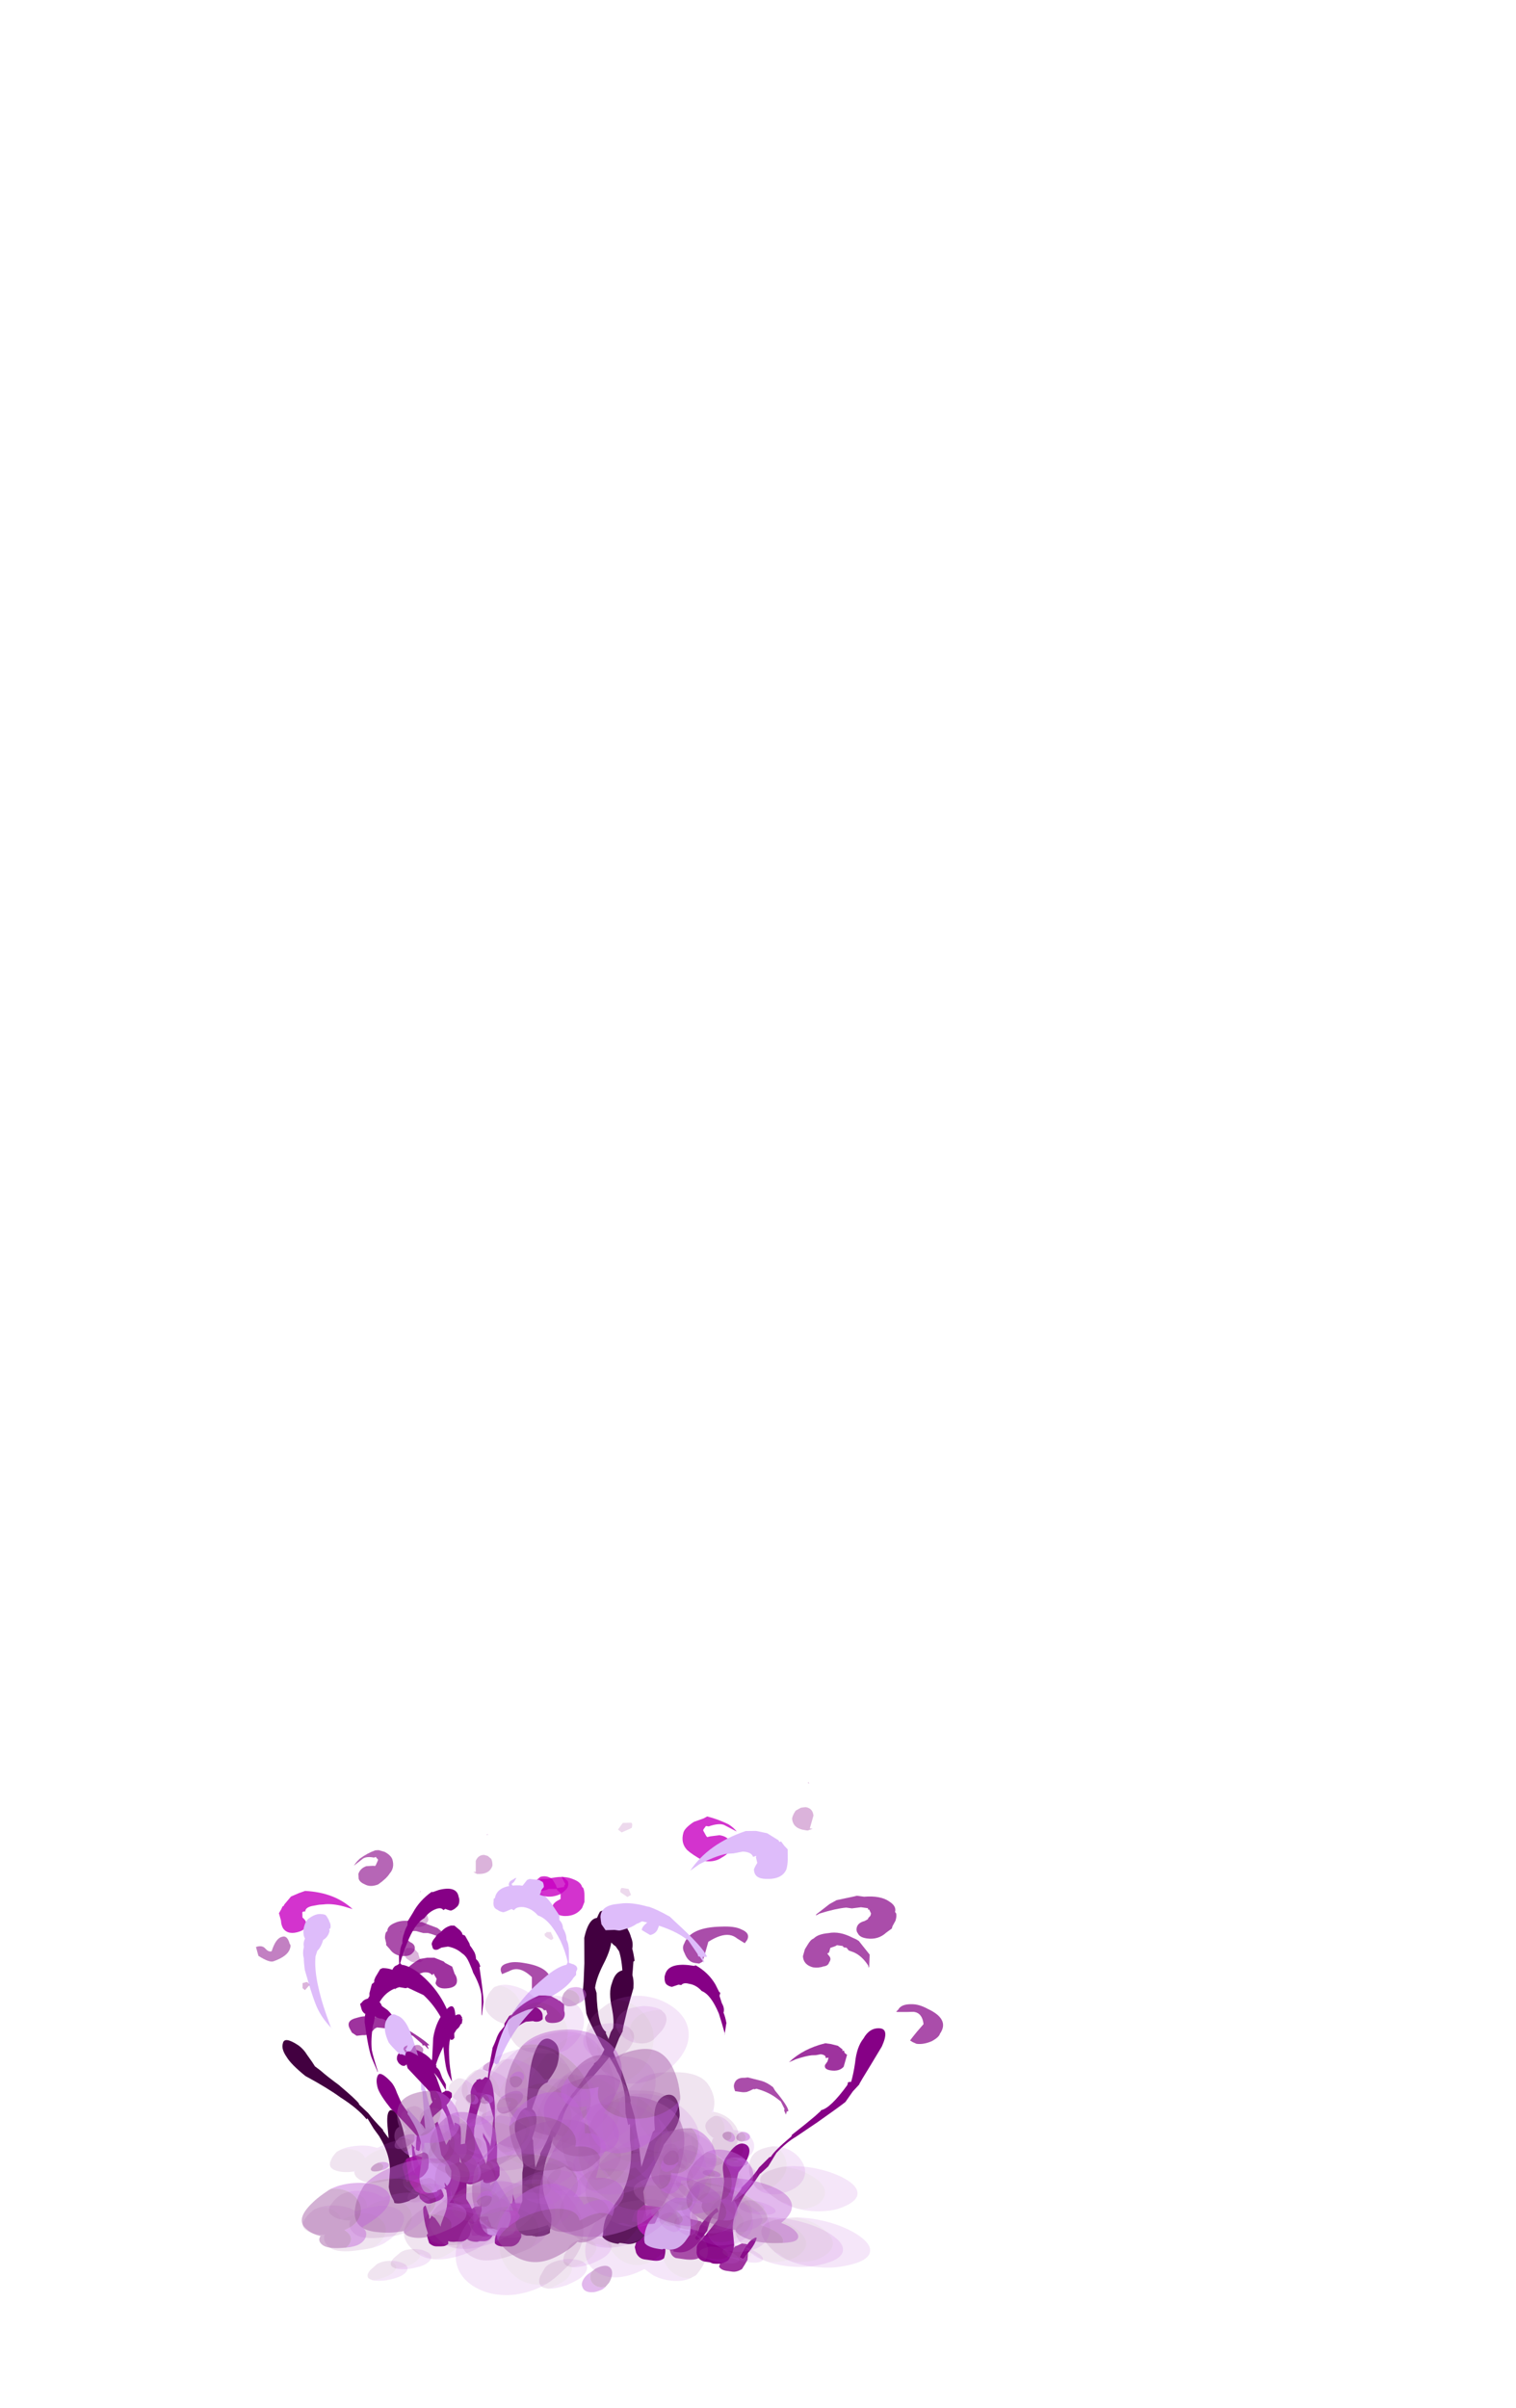 <?xml version="1.0" encoding="UTF-8" standalone="no"?>
<svg xmlns:ffdec="https://www.free-decompiler.com/flash" xmlns:xlink="http://www.w3.org/1999/xlink" ffdec:objectType="frame" height="705.2px" width="444.2px" xmlns="http://www.w3.org/2000/svg">
  <g transform="matrix(1.0, 0.0, 0.0, 1.0, 188.65, 639.5)">
    <use ffdec:characterId="81" height="15.35" transform="matrix(7.0, 0.0, 0.0, 3.749, -78.3, -39.169)" width="3.95" xlink:href="#shape0"/>
    <use ffdec:characterId="77" height="19.0" transform="matrix(7.0, 0.0, 0.0, 3.749, -45.75, -52.855)" width="2.3" xlink:href="#shape1"/>
    <use ffdec:characterId="82" height="15.75" transform="matrix(7.0, 0.0, 0.0, 5.868, -75.85, -76.901)" width="10.4" xlink:href="#shape2"/>
    <use ffdec:characterId="83" height="22.2" transform="matrix(7.0, 0.0, 0.0, 3.749, -86.6, -66.165)" width="6.1" xlink:href="#shape3"/>
    <use ffdec:characterId="79" height="17.9" transform="matrix(7.0, 0.0, 0.0, 5.868, -45.4, -89.812)" width="4.05" xlink:href="#shape4"/>
    <use ffdec:characterId="84" height="27.4" transform="matrix(7.0, 0.0, 0.0, 3.749, -48.2, -87.35)" width="4.1" xlink:href="#shape5"/>
    <use ffdec:characterId="85" height="19.1" transform="matrix(7.0, 0.0, 0.0, 5.868, -52.4, -102.429)" width="6.95" xlink:href="#shape6"/>
    <use ffdec:characterId="72" height="11.65" transform="matrix(-5.96, 2.098, 1.453, 5.203, -54.15, -63.672)" width="4.9" xlink:href="#shape7"/>
    <use ffdec:characterId="73" height="16.4" transform="matrix(-5.96, 2.098, 0.928, 3.325, -79.432, -51.069)" width="4.5" xlink:href="#shape8"/>
    <use ffdec:characterId="69" height="24.15" transform="matrix(-5.96, 2.098, 0.928, 3.325, -55.336, -87.852)" width="4.75" xlink:href="#shape9"/>
    <use ffdec:characterId="74" height="21.35" transform="matrix(-5.96, 2.098, 0.928, 3.325, -51.723, -77.256)" width="4.45" xlink:href="#shape10"/>
    <use ffdec:characterId="71" height="27.75" transform="matrix(-5.96, 2.098, 0.928, 3.325, -83.457, -91.279)" width="4.15" xlink:href="#shape11"/>
    <use ffdec:characterId="75" height="18.6" transform="matrix(-5.96, 2.098, 1.453, 5.203, -74.806, -98.975)" width="7.2" xlink:href="#shape12"/>
    <use ffdec:characterId="100" height="13.65" transform="matrix(7.0, 0.0, 0.0, 5.868, -81.8, -63.111)" width="5.3" xlink:href="#shape13"/>
    <use ffdec:characterId="96" height="19.6" transform="matrix(7.0, 0.0, 0.0, 3.749, -43.65, -55.104)" width="2.9" xlink:href="#shape14"/>
    <use ffdec:characterId="101" height="25.6" transform="matrix(7.0, 0.0, 0.0, 3.749, -37.7, -80.601)" width="5.0" xlink:href="#shape15"/>
    <use ffdec:characterId="102" height="16.85" transform="matrix(7.0, 0.0, 0.0, 5.868, -70.25, -85.704)" width="6.25" xlink:href="#shape16"/>
    <use ffdec:characterId="103" height="15.2" transform="matrix(7.0, 0.0, 0.0, 5.868, -100.0, -73.967)" width="7.75" xlink:href="#shape17"/>
    <use ffdec:characterId="98" height="18.4" transform="matrix(7.0, 0.0, 0.0, 5.868, -43.3, -95.093)" width="3.05" xlink:href="#shape18"/>
    <use ffdec:characterId="104" height="18.4" transform="matrix(7.0, 0.0, 0.0, 5.868, -59.4, -95.093)" width="9.15" xlink:href="#shape19"/>
    <use ffdec:characterId="86" height="17.0" transform="matrix(-8.302, -1.16, -1.244, 4.373, 71.581, -45.133)" width="4.7" xlink:href="#shape20"/>
    <use ffdec:characterId="87" height="19.4" transform="matrix(-8.302, -1.16, -1.244, 4.373, 29.739, -61.895)" width="2.7" xlink:href="#shape21"/>
    <use ffdec:characterId="82" height="15.75" transform="matrix(-8.302, -1.16, -1.947, 6.845, 75.408, -82.856)" width="10.4" xlink:href="#shape2"/>
    <use ffdec:characterId="88" height="14.3" transform="matrix(-8.302, -1.16, -1.947, 6.845, 94.096, -68.145)" width="7.2" xlink:href="#shape22"/>
    <use ffdec:characterId="89" height="17.65" transform="matrix(-8.302, -1.16, -1.947, 6.845, 41.382, -104.337)" width="3.4" xlink:href="#shape23"/>
    <use ffdec:characterId="90" height="27.8" transform="matrix(-8.302, -1.16, -1.244, 4.373, 46.582, -101.376)" width="6.1" xlink:href="#shape24"/>
    <use ffdec:characterId="85" height="19.1" transform="matrix(-8.302, -1.16, -1.947, 6.845, 56.068, -116.518)" width="6.95" xlink:href="#shape6"/>
    <use ffdec:characterId="228" ffdec:characterName="Animation_Nephit_fla.a_SpirePuff_10" height="88.9" transform="matrix(0.419, 0.173, -0.221, 0.167, 26.128, -8.501)" width="79.8" xlink:href="#sprite0"/>
    <use ffdec:characterId="230" height="77.0" transform="matrix(0.333, 0.291, -0.494, 0.083, 32.416, -4.891)" width="92.05" xlink:href="#sprite1"/>
    <use ffdec:characterId="230" height="77.0" transform="matrix(0.392, 0.243, -0.374, 0.13, 31.231, -18.601)" width="92.05" xlink:href="#sprite1"/>
    <use ffdec:characterId="230" height="77.0" transform="matrix(0.319, 0.298, -0.513, 0.073, 41.573, -5.003)" width="92.05" xlink:href="#sprite1"/>
    <use ffdec:characterId="228" ffdec:characterName="Animation_Nephit_fla.a_SpirePuff_10" height="88.9" transform="matrix(0.177, 0.18, -0.315, 0.036, 20.878, -4.345)" width="79.8" xlink:href="#sprite0"/>
    <use ffdec:characterId="228" ffdec:characterName="Animation_Nephit_fla.a_SpirePuff_10" height="88.9" transform="matrix(0.419, 0.053, -0.221, 0.311, -71.072, -14.8)" width="79.8" xlink:href="#sprite0"/>
    <use ffdec:characterId="230" height="77.0" transform="matrix(0.333, 0.243, -0.494, 0.314, -64.784, -12.63)" width="92.05" xlink:href="#sprite1"/>
    <use ffdec:characterId="230" height="77.0" transform="matrix(0.392, 0.155, -0.374, 0.326, -65.969, -30.219)" width="92.05" xlink:href="#sprite1"/>
    <use ffdec:characterId="230" height="77.0" transform="matrix(0.319, 0.258, -0.513, 0.308, -55.627, -16.665)" width="92.05" xlink:href="#sprite1"/>
    <use ffdec:characterId="228" ffdec:characterName="Animation_Nephit_fla.a_SpirePuff_10" height="88.9" transform="matrix(0.177, 0.162, -0.315, 0.178, -76.322, -7.149)" width="79.8" xlink:href="#sprite0"/>
    <use ffdec:characterId="228" ffdec:characterName="Animation_Nephit_fla.a_SpirePuff_10" height="88.9" transform="matrix(-0.506, -0.269, 0.376, -0.553, -12.959, 33.437)" width="79.8" xlink:href="#sprite0"/>
    <use ffdec:characterId="230" height="77.0" transform="matrix(-0.373, -0.564, 0.659, -0.478, -19.536, 24.892)" width="92.05" xlink:href="#sprite1"/>
    <use ffdec:characterId="230" height="77.0" transform="matrix(-0.444, -0.449, 0.552, -0.526, -20.188, 60.589)" width="92.05" xlink:href="#sprite1"/>
    <use ffdec:characterId="230" height="77.0" transform="matrix(-0.364, -0.576, 0.67, -0.471, -30.455, 30.292)" width="92.05" xlink:href="#sprite1"/>
    <use ffdec:characterId="228" ffdec:characterName="Animation_Nephit_fla.a_SpirePuff_10" height="88.9" transform="matrix(0.579, -0.004, -0.153, 0.466, -41.945, -27.01)" width="79.8" xlink:href="#sprite0"/>
    <use ffdec:characterId="230" height="77.0" transform="matrix(0.562, 0.221, -0.449, 0.514, -32.524, -23.942)" width="92.05" xlink:href="#sprite1"/>
    <use ffdec:characterId="230" height="77.0" transform="matrix(0.586, 0.127, -0.33, 0.508, -45.121, -46.029)" width="92.05" xlink:href="#sprite1"/>
    <use ffdec:characterId="230" height="77.0" transform="matrix(0.558, 0.232, -0.462, 0.513, -24.213, -30.917)" width="92.05" xlink:href="#sprite1"/>
    <use ffdec:characterId="228" ffdec:characterName="Animation_Nephit_fla.a_SpirePuff_10" height="88.9" transform="matrix(0.412, 0.276, -0.298, 0.383, -21.106, -59.064)" width="79.8" xlink:href="#sprite0"/>
    <use ffdec:characterId="230" height="77.0" transform="matrix(0.308, 0.489, -0.527, 0.286, -15.595, -51.498)" width="92.05" xlink:href="#sprite1"/>
    <use ffdec:characterId="230" height="77.0" transform="matrix(0.364, 0.409, -0.44, 0.338, -15.55, -79.242)" width="92.05" xlink:href="#sprite1"/>
    <use ffdec:characterId="230" height="77.0" transform="matrix(0.301, 0.498, -0.536, 0.28, -6.904, -54.197)" width="92.05" xlink:href="#sprite1"/>
    <use ffdec:characterId="228" ffdec:characterName="Animation_Nephit_fla.a_SpirePuff_10" height="88.9" transform="matrix(0.149, 0.214, -0.23, 0.138, -45.5, -26.983)" width="79.8" xlink:href="#sprite0"/>
    <use ffdec:characterId="230" height="77.0" transform="matrix(0.015, 0.33, -0.355, 0.014, -44.299, -23.625)" width="92.05" xlink:href="#sprite1"/>
    <use ffdec:characterId="230" height="77.0" transform="matrix(0.093, 0.281, -0.303, 0.086, -34.933, -36.35)" width="92.05" xlink:href="#sprite1"/>
    <use ffdec:characterId="230" height="77.0" transform="matrix(-0.003, 0.338, -0.364, -0.003, -38.039, -22.047)" width="92.05" xlink:href="#sprite1"/>
    <use ffdec:characterId="228" ffdec:characterName="Animation_Nephit_fla.a_SpirePuff_10" height="88.9" transform="matrix(-0.024, 0.245, -0.263, -0.022, -48.345, -26.119)" width="79.8" xlink:href="#sprite0"/>
    <use ffdec:characterId="228" ffdec:characterName="Animation_Nephit_fla.a_SpirePuff_10" height="88.9" transform="matrix(0.149, 0.214, -0.23, 0.138, 29.7, -15.983)" width="79.8" xlink:href="#sprite0"/>
    <use ffdec:characterId="230" height="77.0" transform="matrix(0.015, 0.33, -0.355, 0.014, 30.901, -12.625)" width="92.05" xlink:href="#sprite1"/>
    <use ffdec:characterId="230" height="77.0" transform="matrix(0.093, 0.281, -0.303, 0.086, 40.267, -25.35)" width="92.05" xlink:href="#sprite1"/>
    <use ffdec:characterId="230" height="77.0" transform="matrix(-0.003, 0.338, -0.364, -0.003, 37.161, -11.047)" width="92.05" xlink:href="#sprite1"/>
    <use ffdec:characterId="228" ffdec:characterName="Animation_Nephit_fla.a_SpirePuff_10" height="88.9" transform="matrix(-0.024, 0.245, -0.263, -0.022, 26.855, -15.12)" width="79.8" xlink:href="#sprite0"/>
    <use ffdec:characterId="228" ffdec:characterName="Animation_Nephit_fla.a_SpirePuff_10" height="88.9" transform="matrix(-0.439, 0.074, 0.006, -0.422, 10.354, -4.161)" width="79.8" xlink:href="#sprite0"/>
    <use ffdec:characterId="228" ffdec:characterName="Animation_Nephit_fla.a_SpirePuff_10" height="88.9" transform="matrix(0.389, -0.192, 0.15, 0.261, -50.083, 3.895)" width="79.8" xlink:href="#sprite0"/>
    <use ffdec:characterId="228" ffdec:characterName="Animation_Nephit_fla.a_SpirePuff_10" height="88.9" transform="matrix(0.354, 0.0, 0.0, 0.328, -39.43, -32.749)" width="79.8" xlink:href="#sprite0"/>
  </g>
  <defs>
    <g id="shape0" transform="matrix(1.0, 0.0, 0.0, 1.0, 5.95, 13.1)">
      <path d="M-5.35 -10.6 Q-5.2 -10.3 -5.1 -9.75 L-4.9 -8.9 -4.75 -8.5 Q-4.55 -8.0 -4.15 -7.1 L-4.15 -7.0 Q-3.7 -5.9 -3.65 -5.5 L-3.6 -5.45 -3.35 -4.7 Q-3.25 -4.1 -2.95 -3.25 L-2.95 -3.15 -2.85 -2.6 -2.75 -3.4 Q-2.7 -4.15 -2.55 -4.3 -2.4 -4.5 -2.25 -3.7 -2.15 -3.15 -2.2 -1.65 L-2.2 0.05 -2.1 0.5 Q-2.0 0.7 -2.0 0.95 L-2.05 1.35 Q-2.15 1.8 -2.4 1.85 L-2.6 1.85 -2.7 1.9 Q-3.0 1.9 -3.15 1.65 L-3.2 1.55 Q-3.3 1.0 -3.25 0.5 L-3.1 -0.25 Q-2.85 -1.35 -3.15 -2.95 L-3.3 -3.55 -3.45 -4.35 -3.45 -4.3 Q-3.7 -5.15 -4.25 -6.35 -4.65 -7.2 -5.35 -8.5 -5.8 -9.55 -5.9 -10.1 -6.0 -10.75 -5.9 -11.1 -5.8 -11.5 -5.35 -10.6" fill="#860086" fill-rule="evenodd" stroke="none"/>
      <path d="M-2.8 -9.4 L-2.85 -9.3 Q-2.9 -8.95 -3.15 -8.6 L-3.55 -7.95 Q-4.05 -6.8 -4.15 -5.25 L-4.2 -5.2 -4.3 -5.3 -4.3 -5.55 Q-4.3 -7.55 -3.55 -9.15 -3.3 -9.7 -3.1 -9.85 L-3.05 -9.95 -3.35 -10.85 Q-3.7 -11.75 -4.0 -11.85 -4.15 -12.15 -4.35 -12.2 -4.55 -12.2 -4.55 -12.0 L-4.65 -12.05 Q-4.75 -11.85 -4.8 -11.85 -4.9 -11.85 -4.95 -11.95 -5.05 -12.05 -5.1 -12.35 L-5.1 -12.45 Q-5.1 -13.05 -4.55 -13.1 L-4.3 -13.1 Q-3.9 -12.85 -3.65 -12.3 L-3.5 -11.95 -3.45 -11.9 -3.45 -11.75 Q-3.35 -11.6 -3.3 -11.4 -3.25 -11.15 -3.2 -10.9 -3.15 -10.75 -3.05 -10.4 L-3.05 -9.9 -2.95 -9.9 -2.85 -9.8 Q-2.8 -9.75 -2.8 -9.65 L-2.8 -9.4 M-4.0 -0.6 L-4.0 -0.7 Q-4.0 -0.85 -3.9 -0.95 L-3.75 -0.1 -3.75 0.1 -3.7 0.05 -3.65 -0.15 -3.5 0.05 -3.35 0.45 -3.25 0.75 -3.05 1.25 Q-2.95 1.6 -2.95 2.0 L-2.95 2.05 Q-3.05 2.25 -3.25 2.25 L-3.45 2.25 Q-3.6 2.25 -3.75 2.0 L-3.8 1.7 -3.85 1.35 -3.8 1.25 -3.9 0.65 Q-4.0 -0.2 -4.0 -0.6" fill="#860086" fill-rule="evenodd" stroke="none"/>
    </g>
    <g id="shape1" transform="matrix(1.0, 0.0, 0.0, 1.0, 1.3, 16.75)">
      <path d="M0.05 -0.1 L0.1 1.15 0.1 1.55 0.0 1.9 Q-0.15 2.25 -0.35 2.25 L-0.65 2.25 Q-0.9 2.25 -1.0 2.0 L-1.0 1.9 Q-1.0 1.4 -0.85 1.0 L-0.6 0.35 Q-0.35 -0.35 -0.25 -1.35 L-0.25 -1.85 -0.1 -0.85 0.05 -0.1 M0.65 -16.45 Q0.8 -16.4 0.9 -16.2 1.0 -16.0 1.0 -15.75 L1.0 -15.5 Q0.9 -15.3 0.75 -15.3 0.65 -15.3 0.6 -15.35 L0.3 -15.3 Q0.0 -15.05 -0.3 -14.5 -0.45 -14.25 -0.6 -13.75 L-0.85 -12.95 Q-1.1 -12.0 -1.2 -11.25 -1.25 -10.8 -1.25 -9.8 L-1.25 -9.7 -1.3 -10.65 Q-1.3 -11.3 -1.1 -13.2 L-1.1 -13.25 Q-1.0 -13.65 -0.95 -13.9 -0.9 -14.2 -0.8 -14.5 L-0.6 -14.95 -0.6 -15.15 -0.4 -15.75 -0.25 -15.9 -0.25 -16.0 0.1 -16.7 0.25 -16.75 Q0.5 -16.75 0.65 -16.45" fill="#860086" fill-rule="evenodd" stroke="none"/>
    </g>
    <g id="shape2" transform="matrix(1.0, 0.0, 0.0, 1.0, 5.6, 14.8)">
      <path d="M4.55 -10.4 L4.4 -9.65 4.35 -9.35 4.35 -9.3 4.2 -8.95 4.0 -8.35 Q3.85 -8.05 3.15 -7.1 2.5 -6.35 2.4 -6.15 2.15 -5.85 1.9 -5.2 L1.7 -4.45 1.5 -4.0 1.45 -4.05 1.3 -3.4 1.15 -2.95 Q0.85 -1.65 1.15 -0.8 L1.35 -0.15 Q1.4 0.2 1.3 0.65 L1.3 0.75 Q1.1 0.95 0.7 0.95 L0.65 0.9 0.35 0.9 Q0.05 0.85 -0.1 0.5 L-0.15 0.15 Q-0.15 0.0 -0.05 -0.2 L0.35 -1.35 Q0.3 -1.95 0.15 -2.9 L0.1 -3.4 -0.1 -4.0 Q-0.2 -4.4 -0.15 -4.7 0.1 -5.65 0.5 -5.45 0.9 -5.2 0.65 -4.3 L0.55 -3.95 0.6 -3.85 0.65 -2.35 0.9 -3.1 0.9 -3.2 Q1.2 -3.85 1.35 -4.35 L1.65 -4.95 1.65 -5.0 Q1.75 -5.3 2.25 -6.2 L2.3 -6.25 Q2.75 -6.95 2.95 -7.35 L3.15 -7.65 3.15 -7.7 Q3.5 -7.9 3.85 -9.25 L3.95 -9.45 Q4.0 -9.85 3.9 -10.45 3.75 -11.25 3.9 -11.7 4.05 -12.35 4.45 -12.35 4.85 -12.4 4.8 -11.45 L4.55 -10.4" fill="#420040" fill-rule="evenodd" stroke="none"/>
      <path d="M1.35 -11.8 Q1.4 -11.6 1.25 -11.4 1.05 -11.05 0.8 -11.05 L0.65 -11.05 0.55 -11.15 0.55 -12.0 Q0.2 -12.4 -0.1 -12.4 -0.25 -12.4 -0.4 -12.3 L-0.7 -12.15 -0.75 -12.3 Q-0.8 -12.6 -0.45 -12.7 -0.2 -12.8 0.25 -12.7 1.3 -12.5 1.35 -11.8 M-2.85 -13.7 L-2.95 -13.8 Q-3.45 -14.1 -3.8 -14.2 L-4.0 -14.2 -4.3 -14.3 -4.55 -14.3 -4.55 -14.25 -4.6 -14.25 -4.7 -14.1 -4.7 -14.0 -4.65 -13.9 -4.65 -13.85 -4.55 -13.75 Q-4.35 -13.65 -4.35 -13.45 -4.35 -13.3 -4.45 -13.2 -4.55 -13.05 -4.8 -13.05 -5.2 -13.05 -5.4 -13.4 L-5.55 -13.6 -5.55 -13.7 -5.6 -13.95 Q-5.6 -14.15 -5.55 -14.25 L-5.5 -14.3 Q-5.5 -14.55 -5.2 -14.7 -4.85 -14.9 -4.3 -14.75 L-4.05 -14.75 -3.95 -14.7 -3.4 -14.45 -3.2 -14.25 -2.85 -13.75 -2.85 -13.7 M-4.35 -13.25 L-4.35 -13.25 M-2.1 0.2 L-1.95 0.35 Q-1.85 0.3 -1.85 0.25 L-1.9 0.05 -1.9 -0.25 -1.95 -0.4 -1.9 -0.45 -1.45 -0.5 Q-1.2 -0.45 -1.1 -0.35 L-1.0 -0.35 -0.85 -0.15 Q-0.7 0.15 -0.65 0.55 L-0.65 0.65 Q-0.75 0.85 -1.1 0.9 L-1.25 0.9 -1.25 0.95 -1.4 0.95 Q-1.7 0.95 -1.9 0.65 -2.0 0.5 -2.05 0.35 L-2.1 0.2" fill="#860086" fill-opacity="0.698" fill-rule="evenodd" stroke="none"/>
      <path d="M-2.1 0.2 L-2.2 -0.1 -2.2 -0.35 Q-2.2 -0.8 -2.4 -0.95 L-2.35 -1.05 -2.3 -1.1 Q-2.25 -1.05 -2.05 -0.65 L-1.95 -0.4 -1.9 -0.25 -1.9 0.05 -1.85 0.25 Q-1.85 0.3 -1.95 0.35 L-2.1 0.2" fill="#860086" fill-rule="evenodd" stroke="none"/>
    </g>
    <g id="shape3" transform="matrix(1.0, 0.0, 0.0, 1.0, 8.1, 20.3)">
      <path d="M-4.8 -13.45 L-4.75 -13.25 -4.75 -13.15 -4.9 -13.45 -5.0 -13.45 -5.0 -13.55 -5.4 -14.2 -5.65 -14.4 Q-6.2 -14.75 -6.9 -14.85 L-7.0 -14.75 Q-7.1 -14.5 -7.25 -14.35 -7.35 -14.25 -7.4 -14.25 L-7.5 -14.25 -7.75 -14.2 -7.95 -14.45 -8.05 -14.8 Q-8.2 -15.4 -7.75 -15.6 L-7.65 -15.65 Q-7.4 -15.8 -6.9 -15.65 -6.6 -15.6 -6.2 -15.3 L-5.95 -15.05 Q-4.9 -13.9 -4.7 -13.45 L-4.8 -13.45 M-4.05 -19.9 L-3.75 -19.6 -3.65 -19.05 Q-3.55 -18.8 -3.55 -18.5 -3.55 -17.95 -4.0 -17.9 -4.35 -17.85 -4.45 -18.3 L-4.4 -18.65 -4.5 -18.95 -4.5 -19.0 -4.55 -19.05 Q-4.55 -18.95 -4.6 -18.95 -4.7 -19.2 -4.95 -19.15 L-5.2 -19.0 -5.35 -18.9 Q-5.65 -18.75 -5.95 -18.2 L-6.15 -17.8 Q-5.95 -19.3 -5.1 -20.2 L-4.8 -20.3 -4.5 -20.3 -4.1 -20.0 -4.05 -19.9 M-2.25 -0.15 L-2.1 0.5 Q-2.0 0.7 -2.0 0.95 L-2.05 1.35 Q-2.15 1.8 -2.4 1.85 L-2.6 1.85 -2.7 1.9 Q-3.0 1.9 -3.15 1.65 L-3.2 1.55 Q-3.3 1.0 -3.25 0.5 L-3.1 -0.25 -3.05 -0.45 -3.0 -0.6 -2.8 -0.85 -2.55 -0.9 -2.55 -0.7 Q-2.5 -0.05 -2.5 0.35 L-2.3 0.45 -2.25 -0.15" fill="#860086" fill-opacity="0.8" fill-rule="evenodd" stroke="none"/>
      <path d="M-2.55 -0.9 Q-2.55 -1.35 -2.4 -1.65 L-2.35 -1.7 Q-2.3 -1.7 -2.25 -1.5 -2.2 -1.1 -2.2 -0.5 L-2.25 -0.15 -2.3 0.45 -2.5 0.35 Q-2.5 -0.05 -2.55 -0.7 L-2.55 -0.9" fill="#860086" fill-rule="evenodd" stroke="none"/>
    </g>
    <g id="shape4" transform="matrix(1.0, 0.0, 0.0, 1.0, 1.25, 17.0)">
      <path d="M1.15 -16.35 L0.75 -16.25 Q0.35 -16.1 -0.15 -15.75 L-0.25 -15.65 0.05 -16.25 0.3 -16.5 0.85 -16.85 0.95 -16.9 1.2 -16.9 Q1.85 -17.1 2.25 -16.9 2.6 -16.75 2.65 -16.5 L2.7 -16.45 Q2.75 -16.3 2.75 -16.1 L2.75 -15.75 2.65 -15.45 Q2.4 -15.05 1.95 -15.05 1.7 -15.05 1.55 -15.2 1.4 -15.3 1.4 -15.45 1.4 -15.65 1.6 -15.8 L1.75 -15.9 1.75 -16.2 1.6 -16.35 1.6 -16.4 1.25 -16.4 1.15 -16.35 M1.45 -15.2 L1.45 -15.2 M0.35 -0.15 Q0.35 0.05 0.3 0.25 L0.2 0.55 Q-0.05 0.9 -0.35 0.9 L-0.7 0.9 Q-1.1 0.9 -1.2 0.65 L-1.25 0.55 Q-1.25 0.1 -1.05 -0.25 L-0.95 -0.5 Q-0.85 -0.5 -0.8 -0.5 L-0.5 -0.7 0.05 -0.7 0.3 -0.4 0.35 -0.15" fill="#c800c2" fill-opacity="0.8" fill-rule="evenodd" stroke="none"/>
    </g>
    <g id="shape5" transform="matrix(1.0, 0.0, 0.0, 1.0, 1.65, 25.95)">
      <path d="M0.45 -25.9 Q1.1 -25.35 1.45 -24.3 L1.7 -23.6 1.7 -23.25 Q1.85 -22.95 1.85 -22.6 2.0 -22.15 2.0 -21.7 2.1 -21.35 2.1 -20.75 L2.1 -19.9 2.25 -19.8 Q2.3 -19.8 2.4 -19.65 2.45 -19.55 2.45 -19.4 L2.4 -19.2 2.4 -18.95 2.3 -18.75 Q2.1 -18.15 1.65 -17.6 L0.75 -16.55 Q-0.3 -14.7 -0.85 -12.05 L-0.95 -11.95 -1.05 -12.15 -1.0 -12.55 Q-0.6 -16.15 1.05 -18.7 1.6 -19.6 2.0 -19.75 L2.05 -19.95 Q1.95 -20.8 1.75 -21.6 1.3 -23.3 0.8 -23.6 0.55 -24.15 0.2 -24.25 -0.1 -24.3 -0.2 -24.0 L-0.3 -24.1 Q-0.6 -23.85 -0.65 -23.85 -0.8 -23.9 -0.9 -24.05 -1.1 -24.2 -1.05 -24.75 L-1.05 -24.9 -1.0 -24.95 Q-0.9 -26.0 0.05 -25.95 L0.4 -25.85 0.45 -25.9 M-1.5 -4.0 Q-1.4 -4.2 -1.2 -4.4 -1.2 -4.0 -1.2 -2.85 L-1.2 -2.5 -1.15 -2.55 -0.95 -2.95 -0.55 -1.75 -0.4 -1.25 -0.15 -0.25 Q-0.05 0.3 -0.15 1.0 L-0.2 1.2 Q-0.35 1.45 -0.75 1.45 L-0.85 1.45 -0.9 1.4 -1.1 1.4 Q-1.4 1.35 -1.55 0.75 L-1.65 0.25 -1.6 -0.3 -1.55 -0.55 -1.6 -1.65 Q-1.6 -3.1 -1.55 -3.8 L-1.5 -4.0" fill="#debcfa" fill-rule="evenodd" stroke="none"/>
    </g>
    <g id="shape6" transform="matrix(1.0, 0.0, 0.0, 1.0, 2.25, 19.15)">
      <path d="M-1.3 -19.1 L-1.35 -19.1 -1.3 -19.15 -1.3 -19.1 M-1.8 -17.7 L-1.8 -17.8 Q-1.7 -18.1 -1.45 -18.1 L-1.3 -18.05 -1.15 -17.9 Q-1.1 -17.75 -1.1 -17.6 -1.1 -17.5 -1.2 -17.35 -1.35 -17.15 -1.65 -17.15 L-1.75 -17.15 -1.9 -17.25 -1.8 -17.25 -1.8 -17.7 M-2.25 -17.6 L-2.25 -17.6" fill="#860086" fill-opacity="0.298" fill-rule="evenodd" stroke="none"/>
      <path d="M0.25 -0.05 L-0.1 -0.05 Q-0.25 -0.05 -0.35 -0.1 L-0.4 -0.45 Q-0.4 -0.75 -0.05 -0.75 0.45 -0.75 0.45 -0.35 L0.45 -0.05 0.25 -0.05" fill="#860086" fill-opacity="0.4" fill-rule="evenodd" stroke="none"/>
      <path d="M4.6 -16.4 L4.7 -16.1 4.55 -16.0 4.3 -16.2 4.25 -16.25 Q4.25 -16.4 4.3 -16.45 L4.35 -16.45 4.6 -16.4" fill="#860086" fill-opacity="0.149" fill-rule="evenodd" stroke="none"/>
    </g>
    <g id="shape7" transform="matrix(1.0, 0.0, 0.0, 1.0, 4.55, 10.2)">
      <path d="M-3.5 -3.55 L-3.4 -3.05 Q-3.25 -2.7 -2.95 -2.1 L-2.95 -2.0 -2.6 -1.0 -2.35 -1.05 -2.2 -0.45 -2.2 0.0 -2.1 0.3 Q-2.0 0.45 -2.0 0.6 L-2.05 0.85 Q-2.15 1.15 -2.4 1.2 L-2.7 1.2 Q-3.15 1.2 -3.3 0.8 L-3.3 0.6 Q-3.3 0.45 -3.2 -0.3 -3.1 -0.85 -3.1 -1.25 L-3.2 -1.6 -3.3 -1.8 Q-3.4 -2.15 -3.7 -2.65 L-3.85 -2.9 -3.85 -2.95 -3.95 -3.05 Q-4.15 -3.25 -4.25 -3.5 -4.35 -3.95 -4.1 -4.0 L-4.1 -4.05 -3.9 -4.05 -3.9 -4.0 Q-3.65 -3.9 -3.5 -3.55" fill="#860086" fill-rule="evenodd" stroke="none"/>
      <path d="M-2.85 -6.4 Q-2.7 -5.45 -2.7 -5.1 -2.7 -4.8 -2.8 -4.4 L-2.8 -4.45 -2.85 -4.9 Q-2.9 -5.4 -3.0 -5.85 -3.1 -6.35 -3.25 -6.65 L-3.4 -6.75 -3.65 -7.0 Q-3.8 -7.05 -3.9 -7.2 L-3.95 -7.2 Q-4.0 -7.3 -4.05 -7.45 L-4.0 -7.45 -4.05 -7.5 -4.0 -7.7 -3.9 -7.75 -3.55 -7.75 Q-3.45 -7.75 -3.35 -7.55 -3.25 -7.4 -3.25 -7.3 L-3.1 -7.05 Q-3.0 -6.9 -3.0 -6.75 -2.9 -6.6 -2.85 -6.4 M-4.25 -4.0 Q-3.95 -3.9 -3.95 -3.3 -3.95 -3.15 -4.05 -2.9 L-4.05 -2.85 Q-4.15 -2.8 -4.2 -2.6 L-4.2 -1.8 -4.1 -1.55 -3.95 -1.05 -3.85 -0.8 -3.7 -0.4 -3.7 -0.55 -3.55 -1.2 -3.55 -1.25 -3.5 -1.05 -3.5 -1.0 -3.55 -0.7 Q-3.55 0.0 -3.25 0.5 L-3.05 0.8 Q-2.95 1.0 -2.95 1.25 L-2.95 1.3 Q-3.05 1.45 -3.25 1.45 L-3.45 1.45 Q-3.6 1.45 -3.75 1.25 L-3.85 0.85 -3.8 0.5 -4.0 -0.25 Q-4.05 -0.65 -4.15 -1.35 L-4.4 -2.35 Q-4.55 -3.2 -4.55 -3.5 -4.55 -3.85 -4.45 -3.95 -4.35 -4.1 -4.25 -4.0" fill="#860086" fill-rule="evenodd" stroke="none"/>
      <path d="M-0.05 -1.05 L0.1 0.7 0.1 1.0 0.0 1.2 Q-0.15 1.45 -0.35 1.45 L-0.65 1.45 Q-0.9 1.45 -1.0 1.3 L-1.0 1.2 Q-1.0 0.9 -0.85 0.65 L-0.6 0.2 Q-0.25 -0.35 -0.25 -1.3 L-0.25 -1.65 -0.3 -1.7 -0.2 -1.95 -0.2 -1.9 -0.05 -1.05 M0.35 -9.75 Q0.35 -9.6 0.25 -9.45 L0.2 -9.45 Q0.1 -9.25 -0.1 -9.2 -0.3 -8.95 -0.45 -8.9 L-0.6 -8.75 Q-0.75 -8.35 -0.9 -7.75 -1.05 -7.2 -1.15 -6.55 L-1.2 -5.95 -1.2 -5.9 Q-1.3 -6.4 -1.3 -6.8 -1.3 -7.2 -1.1 -8.45 -1.0 -8.75 -0.95 -8.85 -0.9 -9.05 -0.8 -9.25 L-0.6 -9.55 Q-0.6 -9.7 -0.5 -9.9 -0.4 -10.15 -0.25 -10.15 0.1 -10.25 0.25 -10.1 L0.35 -10.05 0.35 -9.75" fill="#860086" fill-rule="evenodd" stroke="none"/>
    </g>
    <g id="shape8" transform="matrix(1.0, 0.0, 0.0, 1.0, 0.15, 14.95)">
      <path d="M3.65 -14.2 Q4.15 -15.3 4.3 -14.75 4.45 -14.35 4.3 -13.55 4.2 -12.85 3.7 -11.5 2.85 -9.9 2.4 -8.8 1.75 -7.4 1.5 -6.3 L1.45 -6.35 1.3 -5.35 1.15 -4.6 Q0.85 -2.6 1.15 -1.25 L1.35 -0.25 Q1.4 0.3 1.3 1.0 L1.3 1.2 Q1.1 1.45 0.7 1.45 L0.6 1.45 0.55 1.4 0.35 1.4 Q0.05 1.35 -0.1 0.75 L-0.15 0.25 Q-0.15 -0.05 -0.05 -0.3 L0.05 -0.85 0.05 -3.0 Q-0.05 -4.9 0.05 -5.6 0.2 -6.55 0.4 -6.3 0.55 -6.1 0.65 -5.15 L0.75 -4.15 0.9 -4.9 0.9 -5.0 Q1.2 -6.05 1.35 -6.75 L1.65 -7.7 1.65 -7.8 Q1.75 -8.25 2.25 -9.65 L2.3 -9.8 Q2.75 -10.9 2.95 -11.5 L3.15 -12.0 Q3.2 -12.35 3.35 -13.1 3.45 -13.75 3.65 -14.2" fill="#420040" fill-rule="evenodd" stroke="none"/>
    </g>
    <g id="shape9" transform="matrix(1.0, 0.0, 0.0, 1.0, 5.4, 22.7)">
      <path d="M-2.3 -19.4 Q-2.15 -19.15 -2.05 -18.6 L-2.0 -18.55 -1.9 -17.85 -1.8 -17.8 Q-1.7 -17.8 -1.65 -17.75 -1.55 -17.65 -1.5 -17.5 L-1.5 -17.1 Q-1.5 -17.05 -1.55 -16.9 -1.65 -16.3 -1.95 -15.75 L-2.6 -14.65 Q-3.2 -12.8 -3.25 -10.3 L-3.35 -10.25 -3.45 -10.35 -3.5 -10.75 Q-3.65 -13.95 -2.65 -16.6 -2.3 -17.45 -2.0 -17.7 L-1.95 -17.9 -1.95 -17.85 Q-2.2 -18.6 -2.5 -19.25 -3.1 -20.65 -3.6 -20.8 -3.9 -21.2 -4.25 -21.2 -4.5 -21.2 -4.55 -20.9 L-4.65 -20.95 Q-4.85 -20.65 -4.9 -20.65 -5.05 -20.65 -5.15 -20.75 -5.35 -20.85 -5.4 -21.35 L-5.4 -21.55 Q-5.45 -22.5 -4.6 -22.65 L-4.3 -22.65 -4.25 -22.7 Q-3.6 -22.35 -3.15 -21.55 L-2.8 -21.0 -2.8 -20.95 -2.75 -20.7 Q-2.6 -20.45 -2.5 -20.15 -2.35 -19.8 -2.3 -19.4 M-2.1 -0.1 L-2.3 -1.1 Q-2.55 -2.35 -2.6 -2.95 L-2.6 -3.15 Q-2.55 -3.35 -2.4 -3.55 L-2.15 -2.25 -2.1 -1.9 -2.05 -2.0 -1.95 -2.35 Q-1.8 -2.1 -1.75 -2.0 L-1.45 -1.4 -1.4 -1.4 -1.25 -1.0 -0.85 -0.2 Q-0.7 0.25 -0.65 0.9 L-0.65 1.05 Q-0.75 1.35 -1.1 1.4 L-1.15 1.45 -1.4 1.45 Q-1.7 1.5 -1.9 1.05 -2.0 0.8 -2.05 0.6 -2.1 0.35 -2.1 0.1 L-2.1 -0.1" fill="#860086" fill-rule="evenodd" stroke="none"/>
    </g>
    <g id="shape10" transform="matrix(1.0, 0.0, 0.0, 1.0, 5.5, 19.45)">
      <path d="M-2.5 -10.95 L-2.2 -9.35 -1.9 -8.2 -1.7 -6.9 Q-1.6 -6.05 -1.7 -5.65 L-1.8 -5.7 -1.9 -6.9 -2.05 -7.8 Q-2.2 -8.8 -2.95 -10.15 L-3.7 -11.65 Q-4.0 -13.4 -3.45 -12.85 -2.85 -12.3 -2.5 -10.95 M-4.15 -19.2 Q-3.95 -19.15 -3.85 -18.95 -3.65 -18.75 -3.6 -18.5 L-3.6 -18.2 Q-3.6 -17.95 -3.8 -17.9 L-4.0 -17.95 -4.3 -17.85 Q-4.65 -17.5 -4.85 -16.9 -5.0 -16.6 -5.05 -15.95 -5.1 -15.3 -5.1 -15.05 -5.25 -13.9 -5.2 -13.1 -5.15 -12.6 -4.95 -11.45 L-4.95 -11.35 -5.2 -12.4 Q-5.3 -13.1 -5.45 -15.3 L-5.5 -15.35 Q-5.5 -15.8 -5.4 -16.05 -5.45 -16.45 -5.4 -16.75 -5.35 -17.1 -5.3 -17.3 L-5.3 -17.5 -5.2 -18.25 -5.1 -18.4 -5.1 -18.55 -5.05 -18.8 -4.85 -19.35 -4.7 -19.45 Q-4.4 -19.5 -4.15 -19.2 M-1.15 0.45 L-1.15 0.5 Q-1.05 0.7 -1.05 0.95 L-1.1 1.35 Q-1.2 1.8 -1.4 1.85 L-1.65 1.85 -1.7 1.9 Q-2.05 1.9 -2.2 1.65 L-2.2 1.55 Q-2.3 1.0 -2.25 0.5 L-2.1 -0.25 Q-1.95 -1.1 -2.1 -2.25 L-2.05 -2.3 -2.1 -2.6 -1.8 -1.7 -1.7 -1.45 -1.75 -1.9 Q-1.7 -2.6 -1.65 -4.1 L-1.55 -4.05 Q-1.55 -4.0 -1.5 -4.05 L-1.5 -3.85 Q-1.3 -2.95 -1.25 -1.45 L-1.15 0.45" fill="#860086" fill-rule="evenodd" stroke="none"/>
    </g>
    <g id="shape11" transform="matrix(1.0, 0.0, 0.0, 1.0, 1.25, 26.35)">
      <path d="M2.55 -25.75 L2.6 -25.75 2.7 -25.55 2.85 -25.3 2.85 -24.65 Q2.9 -24.3 2.85 -23.95 2.7 -23.25 2.15 -23.25 1.75 -23.25 1.75 -23.85 1.75 -24.0 1.85 -24.3 L1.8 -24.65 1.8 -24.7 1.75 -24.75 1.65 -24.7 Q1.6 -25.0 1.3 -24.95 L0.95 -24.85 0.75 -24.75 Q0.35 -24.6 -0.15 -24.0 L-0.5 -23.55 Q0.1 -25.4 1.4 -26.35 L1.7 -26.35 2.1 -26.3 2.5 -25.85 2.55 -25.75 M0.35 -0.2 Q0.35 0.1 0.3 0.35 L0.2 0.85 Q-0.05 1.4 -0.35 1.4 L-0.7 1.4 Q-1.1 1.35 -1.2 1.05 L-1.25 0.9 Q-1.25 0.2 -1.05 -0.35 L-0.7 -1.3 -0.6 -1.55 -0.5 -1.7 -0.25 -2.0 0.2 -2.0 0.25 -1.9 0.35 -0.2" fill="#c800c2" fill-opacity="0.8" fill-rule="evenodd" stroke="none"/>
    </g>
    <g id="shape12" transform="matrix(1.0, 0.0, 0.0, 1.0, 2.9, 17.65)">
      <path d="M1.95 -14.9 Q2.05 -14.6 2.0 -14.4 2.15 -14.2 2.15 -14.0 2.3 -13.7 2.3 -13.4 2.35 -13.2 2.4 -12.8 2.4 -11.05 2.3 -10.5 2.2 -9.9 1.9 -9.25 L1.95 -9.35 2.0 -10.15 Q2.05 -11.05 2.0 -11.85 1.95 -12.7 1.75 -13.3 L1.6 -13.55 Q1.4 -13.65 1.2 -14.0 0.95 -14.05 0.8 -14.35 L0.8 -14.45 0.75 -14.45 Q0.65 -14.6 0.7 -14.85 L0.7 -14.9 Q0.75 -15.2 0.8 -15.25 0.85 -15.3 0.95 -15.35 1.2 -15.5 1.6 -15.35 1.8 -15.25 1.95 -14.9 M-0.8 -8.9 Q-0.3 -8.6 -0.45 -7.55 -0.55 -7.25 -0.75 -6.85 L-0.8 -6.75 Q-1.0 -6.7 -1.1 -6.4 L-1.3 -5.6 -1.4 -4.95 -1.3 -4.5 -1.35 -4.5 -1.2 -3.6 -1.1 -3.1 -1.0 -2.45 -0.95 -2.65 -0.5 -3.75 -0.45 -3.85 Q-0.45 -3.7 -0.4 -3.55 L-0.45 -3.4 -0.55 -2.95 Q-0.8 -1.65 -0.4 -0.8 L-0.15 -0.15 Q-0.05 0.2 -0.15 0.65 L-0.2 0.75 Q-0.35 0.95 -0.75 0.95 L-0.8 0.9 -1.1 0.9 Q-1.4 0.85 -1.55 0.5 L-1.65 0.15 -1.6 -0.2 -1.4 -0.85 -1.5 -2.2 Q-1.45 -2.95 -1.5 -4.2 -1.5 -5.2 -1.6 -6.0 -1.6 -7.5 -1.5 -8.05 -1.4 -8.6 -1.15 -8.8 -1.0 -9.0 -0.8 -8.9" fill="#debcfa" fill-rule="evenodd" stroke="none"/>
      <path d="M0.45 -1.0 L0.5 -0.95 0.5 -0.1 0.25 -0.05 -0.1 -0.05 Q-0.4 -0.05 -0.65 -0.4 L-0.75 -0.7 Q-0.8 -0.9 -0.8 -1.1 L-0.75 -1.2 -0.65 -1.3 0.05 -1.3 Q0.25 -1.35 0.45 -1.0 M-2.2 -17.25 L-2.25 -17.15 -2.25 -17.1 -2.1 -16.9 -2.05 -16.85 -1.95 -16.9 -1.65 -17.0 Q-1.35 -17.0 -1.2 -16.75 L-1.15 -16.5 Q-1.15 -16.3 -1.35 -16.1 -1.55 -15.85 -1.9 -15.85 L-1.95 -15.85 Q-2.4 -16.0 -2.6 -16.2 -2.9 -16.4 -2.9 -16.85 -2.9 -17.1 -2.65 -17.4 L-2.4 -17.6 -2.25 -17.65 Q-1.85 -17.65 -1.45 -17.5 -1.25 -17.4 -1.1 -17.25 L-1.6 -17.45 Q-1.8 -17.5 -2.1 -17.3 L-2.2 -17.3 -2.2 -17.25 M-0.2 -16.4 L-0.2 -16.4" fill="#860086" fill-opacity="0.6" fill-rule="evenodd" stroke="none"/>
      <path d="M3.9 -14.6 Q4.0 -14.85 4.3 -14.85 L4.3 -14.35 Q3.9 -13.8 3.7 -13.8 3.0 -13.8 2.8 -14.15 2.7 -14.3 2.75 -14.4 2.75 -14.9 3.0 -14.9 3.3 -14.95 3.65 -14.35 3.8 -14.35 3.9 -14.6" fill="#860086" fill-opacity="0.498" fill-rule="evenodd" stroke="none"/>
    </g>
    <g id="shape13" transform="matrix(1.0, 0.0, 0.0, 1.0, 6.45, 12.45)">
      <path d="M-3.1 -1.65 L-3.1 -1.75 -2.75 -1.1 -2.65 -0.9 -2.7 -1.2 Q-2.65 -1.65 -2.65 -2.6 L-2.5 -2.6 Q-2.5 -2.55 -2.5 -2.6 L-2.45 -2.5 Q-2.3 -1.9 -2.2 -0.95 L-2.1 0.3 Q-2.0 0.45 -2.0 0.6 L-2.05 0.85 Q-2.15 1.15 -2.4 1.2 L-2.7 1.2 Q-3.0 1.2 -3.15 1.05 L-3.2 1.0 Q-3.3 0.6 -3.25 0.35 L-3.1 -0.15 Q-2.9 -0.7 -3.05 -1.45 L-3.1 -1.65 M-2.9 -4.4 L-3.0 -5.0 Q-3.2 -5.6 -3.9 -6.5 L-4.65 -7.45 Q-4.95 -8.55 -4.4 -8.2 -3.8 -7.85 -3.45 -7.0 L-3.15 -6.0 -2.9 -5.25 -2.65 -4.4 Q-2.55 -3.85 -2.7 -3.6 L-2.75 -3.65 -2.9 -4.4 M-5.1 -12.25 Q-4.95 -12.2 -4.8 -12.1 -4.65 -12.0 -4.55 -11.8 L-4.55 -11.65 Q-4.6 -11.45 -4.75 -11.45 L-5.0 -11.5 -5.25 -11.4 Q-5.6 -11.2 -5.8 -10.8 -5.95 -10.6 -6.0 -10.2 -6.05 -9.75 -6.1 -9.6 -6.2 -8.9 -6.15 -8.35 -6.1 -8.05 -5.9 -7.3 L-5.9 -7.25 -6.15 -7.95 Q-6.3 -8.4 -6.45 -9.75 L-6.45 -9.8 Q-6.45 -10.1 -6.4 -10.25 -6.4 -10.5 -6.35 -10.7 -6.35 -10.9 -6.25 -11.05 L-6.25 -11.2 -6.15 -11.65 -6.05 -11.75 -6.05 -11.85 -6.0 -12.0 -5.8 -12.4 -5.7 -12.45 Q-5.35 -12.45 -5.1 -12.25" fill="#860086" fill-rule="evenodd" stroke="none"/>
      <path d="M-1.15 -7.45 Q-1.15 -7.35 -1.3 -7.3 L-1.5 -7.4 -1.5 -7.45 Q-1.5 -7.5 -1.45 -7.6 -1.3 -7.75 -1.15 -7.8 L-1.15 -7.45" fill="#860086" fill-opacity="0.298" fill-rule="evenodd" stroke="none"/>
      <path d="M-3.9 -9.1 L-3.9 -9.1 M-4.5 -8.35 L-4.4 -8.55 Q-4.3 -8.65 -4.15 -8.6 L-4.05 -8.5 Q-4.0 -8.45 -4.0 -8.4 L-4.0 -8.3 -4.05 -8.2 Q-4.1 -8.1 -4.25 -8.05 -4.45 -8.0 -4.6 -8.1 -4.75 -8.2 -4.8 -8.35 -4.85 -8.4 -4.8 -8.5 L-4.75 -8.55 -4.65 -8.6 -4.7 -8.45 -4.75 -8.4 -4.7 -8.35 -4.7 -8.3 -4.55 -8.3 -4.5 -8.35" fill="#860086" fill-opacity="0.447" fill-rule="evenodd" stroke="none"/>
      <path d="M-3.55 0.75 L-3.2 0.75 Q-3.1 0.85 -3.1 1.0 L-3.1 1.2 -3.55 1.2 Q-3.55 1.15 -3.6 1.05 L-3.65 0.95 Q-3.65 0.85 -3.55 0.75" fill="#860086" fill-opacity="0.498" fill-rule="evenodd" stroke="none"/>
    </g>
    <g id="shape14" transform="matrix(1.0, 0.0, 0.0, 1.0, 1.0, 17.35)">
      <path d="M1.65 -17.0 L1.65 -16.95 1.7 -16.95 1.9 -16.65 1.9 -16.15 Q1.95 -15.9 1.9 -15.65 1.8 -15.2 1.4 -15.2 1.1 -15.2 1.1 -15.6 1.1 -15.7 1.2 -15.9 L1.15 -16.2 1.05 -16.2 Q1.0 -16.4 0.8 -16.4 L0.55 -16.3 0.4 -16.25 Q0.15 -16.1 -0.25 -15.7 L-0.45 -15.4 Q-0.05 -16.65 0.85 -17.35 L1.1 -17.35 1.35 -17.3 1.65 -17.0 M0.05 -0.1 L0.1 1.15 0.1 1.55 0.0 1.9 Q-0.15 2.25 -0.35 2.25 L-0.65 2.25 Q-0.9 2.25 -1.0 2.0 L-1.0 1.9 Q-1.0 1.4 -0.85 1.0 L-0.6 0.35 -0.55 0.15 -0.5 0.1 -0.3 -0.15 0.0 -0.15 0.05 -0.1" fill="#860086" fill-opacity="0.8" fill-rule="evenodd" stroke="none"/>
    </g>
    <g id="shape15" transform="matrix(1.0, 0.0, 0.0, 1.0, 0.15, 24.15)">
      <path d="M4.55 -22.55 Q4.65 -22.25 4.7 -21.9 4.8 -21.45 4.75 -21.0 4.8 -20.7 4.85 -20.05 L4.8 -20.0 Q4.7 -17.3 4.55 -16.45 4.4 -15.5 4.1 -14.5 L4.1 -14.6 4.25 -15.9 Q4.35 -17.3 4.35 -18.55 4.35 -19.9 4.2 -20.8 L4.05 -21.2 Q3.9 -21.35 3.7 -21.9 3.45 -22.05 3.35 -22.45 L3.35 -22.6 3.3 -22.6 Q3.2 -22.85 3.25 -23.25 L3.3 -23.25 3.25 -23.3 Q3.35 -23.75 3.4 -23.9 3.45 -23.95 3.55 -24.0 3.8 -24.25 4.2 -24.0 4.4 -23.9 4.5 -23.3 4.6 -22.85 4.55 -22.55 M1.35 -13.9 Q1.85 -13.45 1.6 -11.85 1.5 -11.35 1.25 -10.75 L1.2 -10.55 Q1.0 -10.45 0.85 -10.0 L0.6 -8.75 Q0.45 -7.85 0.5 -7.7 0.45 -7.45 0.5 -7.05 L0.5 -7.0 0.6 -5.6 0.65 -4.85 0.7 -3.8 0.75 -4.15 1.3 -5.9 1.3 -6.05 1.35 -5.55 1.3 -5.35 1.15 -4.6 Q0.85 -2.6 1.15 -1.25 L1.35 -0.25 Q1.4 0.3 1.3 1.0 L1.3 1.2 Q1.1 1.45 0.7 1.45 L0.6 1.45 0.55 1.4 0.35 1.4 Q0.05 1.35 -0.1 0.75 L-0.15 0.25 Q-0.15 -0.05 -0.05 -0.3 L0.15 -1.3 0.15 -3.5 Q0.25 -4.6 0.3 -6.55 0.35 -8.1 0.35 -9.4 0.45 -11.7 0.6 -12.55 0.75 -13.45 0.95 -13.8 1.15 -14.1 1.35 -13.9" fill="#420040" fill-rule="evenodd" stroke="none"/>
    </g>
    <g id="shape16" transform="matrix(1.0, 0.0, 0.0, 1.0, 4.8, 16.3)">
      <path d="M-4.1 -16.25 L-4.15 -16.25 -4.1 -16.3 -4.1 -16.25 M-4.1 -15.35 L-4.0 -15.35 -3.9 -15.2 Q-3.8 -15.05 -3.8 -14.95 -3.75 -14.85 -3.85 -14.7 -3.95 -14.5 -4.25 -14.5 L-4.35 -14.5 -4.5 -14.55 -4.45 -14.55 -4.4 -14.6 -4.4 -14.75 -4.45 -14.9 -4.4 -15.0 -4.45 -15.0 -4.45 -15.05 Q-4.35 -15.3 -4.1 -15.35" fill="#860086" fill-opacity="0.298" fill-rule="evenodd" stroke="none"/>
      <path d="M-1.35 0.55 L-1.45 0.55 -1.7 0.5 -1.75 0.25 Q-1.8 -0.05 -1.45 -0.05 -1.05 -0.1 -1.0 0.3 L-0.95 0.5 -1.1 0.55 -1.35 0.55" fill="#860086" fill-opacity="0.4" fill-rule="evenodd" stroke="none"/>
      <path d="M1.1 -14.05 Q1.05 -14.2 1.15 -14.2 L1.15 -14.25 1.35 -14.25 Q1.35 -14.2 1.4 -14.1 L1.45 -13.95 Q1.45 -13.9 1.35 -13.85 L1.15 -14.0 1.1 -14.05" fill="#860086" fill-opacity="0.149" fill-rule="evenodd" stroke="none"/>
    </g>
    <g id="shape17" transform="matrix(1.0, 0.0, 0.0, 1.0, 9.05, 14.3)">
      <path d="M-1.8 0.9 L-1.95 0.9 -2.0 0.7 Q-2.1 0.35 -1.7 0.3 -1.45 0.3 -1.35 0.5 L-1.3 0.8 Q-1.4 0.85 -1.5 0.85 L-1.65 0.85 -1.7 0.9 -1.8 0.9" fill="#860086" fill-opacity="0.4" fill-rule="evenodd" stroke="none"/>
      <path d="M-4.2 -13.2 L-4.2 -13.15 -4.15 -12.95 -4.1 -12.85 -4.0 -12.85 -4.1 -12.75 -4.25 -12.75 Q-4.45 -12.7 -4.6 -12.85 -4.75 -12.95 -4.75 -13.05 -4.8 -13.15 -4.8 -13.3 L-4.7 -13.45 -4.6 -13.45 Q-4.4 -13.5 -4.25 -13.25 L-4.2 -13.2 M-9.05 -11.55 L-9.05 -11.7 -8.9 -11.75 -8.85 -11.75 Q-8.8 -11.7 -8.75 -11.6 L-8.8 -11.55 -8.95 -11.35 Q-9.0 -11.4 -9.05 -11.45 L-9.05 -11.55 M-4.9 -14.25 L-4.95 -14.25 -4.95 -14.3 -4.9 -14.25" fill="#860086" fill-opacity="0.298" fill-rule="evenodd" stroke="none"/>
    </g>
    <g id="shape18" transform="matrix(1.0, 0.0, 0.0, 1.0, 0.95, 17.9)">
      <path d="M0.45 -17.9 L0.45 -17.9 M0.65 -16.5 L0.6 -16.6 Q0.65 -16.75 0.75 -16.85 L0.9 -17.0 Q1.15 -17.1 1.4 -16.9 L1.55 -16.6 1.6 -16.45 1.65 -16.45 1.9 -16.5 1.9 -16.55 1.95 -16.65 1.9 -16.75 1.8 -17.0 1.85 -17.0 2.05 -16.8 Q2.1 -16.65 2.05 -16.5 2.0 -16.35 1.75 -16.15 1.4 -15.95 1.05 -16.05 0.8 -16.1 0.75 -16.3 0.7 -16.35 0.65 -16.5 M-0.15 -0.35 L-0.1 -0.3 Q0.05 -0.15 0.05 -0.05 L-0.1 0.2 Q-0.2 0.35 -0.2 0.45 L-0.2 0.5 -0.7 0.5 -0.9 0.45 -0.95 0.1 Q-0.95 -0.15 -0.8 -0.35 L-0.15 -0.35" fill="#c800c2" fill-opacity="0.8" fill-rule="evenodd" stroke="none"/>
    </g>
    <g id="shape19" transform="matrix(1.0, 0.0, 0.0, 1.0, 3.25, 17.9)">
      <path d="M0.85 -16.85 L1.0 -16.75 Q1.05 -16.65 1.05 -16.5 L0.95 -16.35 0.9 -16.15 Q0.75 -16.0 0.5 -15.95 0.15 -15.9 -0.15 -16.15 -0.35 -16.35 -0.4 -16.55 -0.45 -16.65 -0.35 -16.8 L-0.2 -16.9 Q-0.15 -16.95 -0.1 -16.95 L-0.2 -16.75 -0.3 -16.65 -0.25 -16.55 -0.25 -16.5 -0.05 -16.45 0.05 -16.4 0.35 -16.85 0.45 -16.9 0.85 -16.85 M5.8 -14.35 Q5.7 -14.15 5.5 -14.1 L5.15 -14.35 Q5.1 -14.35 5.15 -14.35 5.15 -14.5 5.35 -14.7 5.55 -14.9 5.85 -14.95 L5.9 -14.85 5.9 -14.65 5.8 -14.35 M-2.35 -17.0 L-2.35 -17.0 M-1.8 -17.9 L-1.8 -17.9 M-1.05 -0.4 L-0.4 -0.3 Q-0.3 -0.1 -0.35 0.15 L-0.45 0.5 -1.05 0.5 -1.15 0.45 Q-1.15 0.35 -1.25 0.15 L-1.3 -0.1 Q-1.3 -0.2 -1.1 -0.35 L-1.05 -0.4" fill="#debcfa" fill-rule="evenodd" stroke="none"/>
    </g>
    <g id="shape20" transform="matrix(1.0, 0.0, 0.0, 1.0, 6.4, 14.75)">
      <path d="M-6.35 -13.6 Q-6.45 -14.8 -6.1 -14.75 -5.75 -14.7 -5.65 -13.95 -5.5 -13.35 -5.6 -12.3 -5.65 -11.6 -5.65 -11.05 L-5.55 -11.0 -5.55 -10.8 Q-5.2 -9.15 -4.9 -8.95 L-4.9 -8.9 -4.75 -8.5 Q-4.55 -8.0 -4.15 -7.1 L-4.15 -7.0 Q-3.7 -5.9 -3.65 -5.5 L-3.6 -5.45 -3.35 -4.7 Q-3.25 -4.1 -2.95 -3.25 L-2.95 -3.15 -2.75 -2.2 -2.7 -4.05 -2.7 -4.2 -2.8 -4.65 Q-3.0 -5.8 -2.7 -6.05 -2.35 -6.3 -2.15 -5.15 -2.05 -4.7 -2.15 -4.2 L-2.3 -3.5 -2.35 -2.9 -2.45 -0.95 -2.1 0.5 Q-2.0 0.7 -2.0 0.95 L-2.05 1.35 Q-2.15 1.8 -2.4 1.85 L-2.6 1.85 -2.7 1.9 Q-3.0 1.9 -3.15 1.65 L-3.2 1.55 Q-3.3 1.0 -3.25 0.5 L-3.1 -0.25 Q-2.85 -1.35 -3.15 -2.95 L-3.3 -3.55 -3.45 -4.35 -3.45 -4.3 -3.65 -4.85 -3.8 -5.8 Q-4.05 -6.6 -4.3 -7.0 L-4.9 -8.15 Q-5.5 -9.35 -5.65 -9.7 L-5.8 -10.45 -5.95 -10.95 -5.95 -11.0 -6.0 -11.35 -6.15 -12.3 -6.35 -13.6" fill="#860086" fill-rule="evenodd" stroke="none"/>
      <path d="M-1.75 -9.55 L-1.8 -9.4 -2.05 -9.4 Q-2.1 -9.4 -2.2 -9.45 -2.3 -9.55 -2.4 -9.7 L-2.45 -9.7 -2.5 -9.75 Q-2.95 -9.65 -3.3 -9.3 L-3.45 -9.15 -3.65 -8.7 -3.65 -8.6 -3.75 -8.35 -3.75 -8.55 -3.8 -8.6 Q-3.75 -8.9 -3.15 -9.8 L-3.05 -10.0 Q-2.8 -10.25 -2.6 -10.3 L-2.1 -10.4 -2.0 -10.35 Q-1.7 -10.3 -1.7 -9.85 -1.7 -9.7 -1.75 -9.55" fill="#860086" fill-opacity="0.698" fill-rule="evenodd" stroke="none"/>
      <path d="M-4.6 -13.3 L-4.4 -13.3 Q-3.7 -12.75 -3.35 -11.75 L-3.55 -12.0 Q-3.85 -12.3 -4.05 -12.4 L-4.2 -12.45 -4.35 -12.55 Q-4.55 -12.55 -4.55 -12.35 L-4.65 -12.4 -4.65 -12.15 -4.6 -11.9 Q-4.6 -11.6 -4.85 -11.6 -5.15 -11.6 -5.25 -11.95 L-5.25 -12.75 -5.15 -12.85 -5.1 -13.0 -5.05 -12.95 -5.05 -13.05 -4.85 -13.25 -4.6 -13.3 M-3.7 0.35 L-3.5 0.35 -3.35 0.55 -3.3 0.6 -3.25 0.75 -3.05 1.25 Q-2.95 1.6 -2.95 2.0 L-2.95 2.05 Q-3.05 2.25 -3.25 2.25 L-3.45 2.25 Q-3.6 2.25 -3.75 2.0 L-3.8 1.7 -3.85 1.35 -3.8 0.9 -3.7 1.35 Q-3.6 1.3 -3.55 1.25 L-3.65 0.5 -3.7 0.35" fill="#860086" fill-opacity="0.8" fill-rule="evenodd" stroke="none"/>
      <path d="M-3.7 0.35 L-3.65 0.5 -3.55 1.25 Q-3.6 1.3 -3.7 1.35 L-3.8 0.9 -3.85 0.7 Q-3.95 0.25 -3.95 -0.05 -3.95 -0.2 -3.95 -0.15 L-3.9 -0.15 Q-3.75 0.05 -3.7 0.35" fill="#860086" fill-rule="evenodd" stroke="none"/>
    </g>
    <g id="shape21" transform="matrix(1.0, 0.0, 0.0, 1.0, 1.0, 17.15)">
      <path d="M0.8 -17.1 L1.0 -17.1 Q1.7 -17.05 1.7 -16.3 L1.7 -16.15 Q1.65 -15.75 1.55 -15.65 1.45 -15.55 1.35 -15.55 L1.15 -15.75 1.05 -15.75 Q1.0 -15.95 0.8 -15.9 0.55 -15.9 0.3 -15.55 -0.05 -15.4 -0.5 -14.25 -0.7 -13.65 -0.9 -13.0 L-0.9 -12.9 -0.85 -13.65 -0.85 -13.7 Q-0.75 -14.1 -0.65 -14.35 -0.65 -14.65 -0.5 -14.95 L-0.35 -15.4 -0.35 -15.6 -0.3 -15.65 -0.1 -16.1 Q0.25 -16.8 0.75 -17.15 L0.8 -17.1 M0.0 -0.5 L0.05 -0.4 0.05 -0.35 0.1 1.15 0.1 1.55 0.0 1.9 Q-0.15 2.25 -0.35 2.25 L-0.65 2.25 Q-0.9 2.25 -1.0 2.0 L-1.0 1.9 Q-1.0 1.4 -0.85 1.0 L-0.6 0.35 -0.5 0.0 -0.1 -0.8 0.0 -0.5" fill="#860086" fill-rule="evenodd" stroke="none"/>
    </g>
    <g id="shape22" transform="matrix(1.0, 0.0, 0.0, 1.0, 8.25, 13.1)">
      <path d="M-1.4 -0.05 L-1.4 -0.3 Q-1.4 -0.65 -1.3 -0.75 L-1.2 -0.65 Q-1.3 -0.45 -1.2 -0.05 L-1.15 0.05 -1.1 0.2 Q-1.05 0.35 -1.1 0.45 L-1.15 0.6 -1.3 0.5 -1.3 0.35 -1.35 0.25 -1.4 0.05 -1.4 -0.05" fill="#860086" fill-rule="evenodd" stroke="none"/>
      <path d="M-1.4 -0.05 L-1.4 0.05 -1.35 0.25 -1.3 0.35 -1.3 0.5 -1.15 0.6 -1.1 0.45 -1.05 0.6 -1.1 0.85 Q-1.2 1.15 -1.4 1.2 L-1.7 1.2 Q-2.05 1.2 -2.2 1.05 L-2.2 1.0 Q-2.3 0.6 -2.25 0.35 L-2.2 0.1 -2.15 0.1 Q-2.05 0.0 -1.9 -0.05 L-1.5 -0.1 -1.4 -0.05 M-3.0 -12.75 L-2.95 -12.7 Q-2.9 -12.65 -2.85 -12.45 L-2.8 -12.25 -2.8 -11.95 Q-2.9 -11.6 -3.25 -11.55 -3.45 -11.55 -3.6 -11.65 -3.75 -11.7 -3.75 -11.85 -3.8 -12.0 -3.7 -12.1 -3.65 -12.15 -3.6 -12.2 L-3.65 -12.25 -3.65 -12.45 -3.8 -12.55 -3.85 -12.6 -4.05 -12.6 -4.1 -12.55 -4.2 -12.55 -4.3 -12.45 -4.5 -12.4 Q-4.8 -12.3 -5.1 -11.95 L-5.15 -11.85 -5.15 -11.9 -5.05 -12.4 -4.55 -12.9 -4.45 -12.95 -4.3 -13.0 Q-3.8 -13.2 -3.45 -13.05 -3.1 -12.95 -3.0 -12.75 M-3.7 -11.65 L-3.7 -11.65 M-7.25 -9.1 L-7.35 -9.05 -7.5 -9.0 Q-7.75 -9.0 -8.0 -9.2 -8.2 -9.4 -8.2 -9.55 -8.4 -10.2 -7.55 -10.5 -7.2 -10.65 -6.95 -10.6 -6.6 -10.55 -6.55 -10.3 L-6.5 -10.2 -6.55 -10.2 -6.85 -10.25 -7.1 -10.3 Q-7.4 -10.3 -7.55 -9.85 L-7.4 -9.5 Q-7.3 -9.25 -7.25 -9.1" fill="#860086" fill-opacity="0.698" fill-rule="evenodd" stroke="none"/>
    </g>
    <g id="shape23" transform="matrix(1.0, 0.0, 0.0, 1.0, 0.95, 17.15)">
      <path d="M1.15 -16.9 L0.65 -16.7 Q0.8 -16.85 1.0 -16.95 1.4 -17.1 1.8 -17.15 L1.9 -17.05 2.2 -16.85 Q2.45 -16.55 2.45 -16.35 2.45 -15.9 2.15 -15.65 1.95 -15.5 1.5 -15.3 L1.45 -15.3 Q1.1 -15.3 0.9 -15.55 0.7 -15.75 0.7 -15.95 L0.75 -16.2 Q0.9 -16.45 1.2 -16.45 L1.5 -16.35 1.6 -16.3 1.65 -16.35 1.8 -16.55 1.8 -16.6 1.75 -16.75 1.65 -16.75 Q1.35 -16.95 1.15 -16.9 M0.3 -0.2 L0.2 0.15 Q-0.05 0.5 -0.35 0.5 L-0.7 0.5 -0.95 0.45 -0.95 -0.4 -0.9 -0.45 Q-0.7 -0.8 -0.5 -0.8 L0.2 -0.8 0.3 -0.65 0.35 -0.55 Q0.35 -0.35 0.3 -0.2 M-0.25 -15.85 L-0.25 -15.85" fill="#c800c2" fill-opacity="0.8" fill-rule="evenodd" stroke="none"/>
    </g>
    <g id="shape24" transform="matrix(1.0, 0.0, 0.0, 1.0, 1.65, 26.35)">
      <path d="M0.35 -26.25 Q1.5 -25.1 1.85 -23.2 L1.6 -23.7 Q1.15 -24.35 0.8 -24.6 L0.55 -24.7 0.25 -24.9 Q-0.05 -24.95 -0.15 -24.65 L-0.25 -24.75 -0.25 -24.65 -0.35 -24.3 Q-0.3 -24.0 -0.3 -23.85 -0.4 -23.25 -0.8 -23.35 -1.35 -23.45 -1.4 -24.15 -1.4 -24.45 -1.35 -24.8 L-1.25 -25.45 -1.1 -25.65 -0.95 -25.9 -0.9 -25.85 -0.85 -25.95 -0.4 -26.3 0.0 -26.35 0.35 -26.25 M3.0 -19.5 Q2.15 -19.4 1.55 -18.95 L1.25 -18.7 0.8 -17.9 0.75 -17.75 0.7 -17.75 0.5 -17.4 0.5 -17.45 0.6 -17.75 0.45 -17.8 Q0.65 -18.35 1.85 -19.75 L2.1 -20.05 Q2.6 -20.4 2.9 -20.5 L2.95 -20.5 Q3.55 -20.65 3.9 -20.45 L4.0 -20.4 Q4.55 -20.15 4.45 -19.4 4.4 -19.15 4.35 -18.95 L4.15 -18.6 3.85 -18.7 3.7 -18.7 Q3.65 -18.7 3.5 -18.85 3.3 -19.0 3.15 -19.3 L3.1 -19.35 3.0 -19.5 M-1.55 -2.8 Q-1.5 -3.05 -1.45 -3.05 L-1.4 -3.0 Q-1.2 -2.6 -1.15 -2.05 L-0.8 -2.0 -0.55 -1.65 -0.5 -1.5 -0.4 -1.25 -0.15 -0.25 Q-0.05 0.3 -0.15 1.0 L-0.2 1.2 Q-0.35 1.45 -0.75 1.45 L-0.85 1.45 -0.9 1.4 -1.1 1.4 Q-1.4 1.35 -1.55 0.75 L-1.65 0.25 -1.6 -0.3 -1.45 -1.1 -1.5 -1.55 Q-1.6 -2.3 -1.55 -2.8" fill="#debcfa" fill-rule="evenodd" stroke="none"/>
    </g>
    <g id="sprite0" transform="matrix(1.0, 0.0, 0.0, 1.0, 79.8, 88.9)">
      <use ffdec:characterId="227" height="12.7" transform="matrix(7.0, 0.0, 0.0, 7.0, -79.8, -88.9)" width="11.4" xlink:href="#shape25"/>
    </g>
    <g id="shape25" transform="matrix(1.0, 0.0, 0.0, 1.0, 11.4, 12.7)">
      <path d="M-11.3 -11.95 Q-11.25 -12.15 -11.1 -12.3 -10.85 -12.6 -10.5 -12.7 -10.15 -12.8 -9.9 -12.6 -9.65 -12.45 -9.65 -12.05 -9.65 -11.8 -9.85 -11.45 -9.85 -11.75 -10.1 -11.95 -10.35 -12.15 -10.7 -12.15 -11.0 -12.15 -11.25 -11.95 L-11.3 -11.95 M-11.4 -5.75 Q-11.25 -7.15 -10.0 -8.4 -8.65 -9.75 -6.95 -10.05 -5.05 -10.4 -3.85 -9.2 -2.5 -7.85 -2.45 -4.85 -1.5 -4.95 -0.8 -4.45 0.0 -3.9 0.0 -3.05 0.0 -2.5 -0.65 -1.7 -0.75 -2.1 -1.05 -2.45 -1.8 -3.35 -3.6 -3.15 -3.25 -4.6 -4.55 -5.75 -5.75 -6.8 -7.6 -7.0 -9.55 -7.2 -10.9 -6.25 -11.15 -6.0 -11.4 -5.75" fill="#bf65d9" fill-opacity="0.459" fill-rule="evenodd" stroke="none"/>
      <path d="M-11.3 -11.95 L-11.25 -11.95 Q-11.0 -12.15 -10.7 -12.15 -10.35 -12.15 -10.1 -11.95 -9.85 -11.75 -9.85 -11.45 L-9.95 -11.2 Q-10.3 -10.7 -10.65 -10.7 -11.05 -10.7 -11.25 -11.15 -11.35 -11.4 -11.35 -11.6 L-11.3 -11.95 M-0.65 -1.7 L-1.05 -1.25 Q-2.2 0.0 -3.35 0.0 -4.4 0.0 -4.8 -0.65 -5.85 -0.1 -7.35 -0.1 -9.75 -0.1 -10.8 -2.85 -11.15 -3.7 -11.3 -4.7 L-11.4 -5.45 -11.4 -5.75 Q-11.15 -6.0 -10.9 -6.25 -9.55 -7.2 -7.6 -7.0 -5.75 -6.8 -4.55 -5.75 -3.25 -4.6 -3.6 -3.15 -1.8 -3.35 -1.05 -2.45 -0.75 -2.1 -0.65 -1.7" fill="#a056a2" fill-opacity="0.459" fill-rule="evenodd" stroke="none"/>
    </g>
    <g id="sprite1" transform="matrix(1.0, 0.0, 0.0, 1.0, 92.05, 77.0)">
      <use ffdec:characterId="229" height="11.0" transform="matrix(7.0, 0.0, 0.0, 7.0, -92.05, -77.0)" width="13.15" xlink:href="#shape26"/>
    </g>
    <g id="shape26" transform="matrix(1.0, 0.0, 0.0, 1.0, 13.15, 11.0)">
      <path d="M-13.05 -2.15 L-13.0 -2.2 Q-12.55 -2.6 -11.8 -2.65 -11.1 -2.65 -10.6 -2.3 L-10.55 -2.3 -10.55 -2.4 Q-10.55 -3.3 -9.9 -3.8 -9.3 -4.25 -8.4 -4.2 -7.5 -4.15 -6.9 -3.65 -6.2 -3.05 -6.2 -2.15 L-6.2 -2.1 Q-6.4 -1.75 -6.8 -1.3 -7.75 -0.15 -8.7 -0.15 -9.6 -0.15 -10.1 -0.6 L-10.2 -0.8 -10.3 -0.65 Q-10.95 -0.15 -11.75 -0.15 -12.55 -0.15 -12.9 -0.95 -13.05 -1.2 -13.1 -1.5 L-13.15 -1.75 -13.15 -1.85 -13.05 -2.15 M-6.75 -7.95 L-6.55 -8.2 Q-5.85 -8.95 -4.55 -8.95 -2.95 -8.95 -1.95 -7.55 -1.2 -6.45 -1.2 -5.5 -1.2 -4.8 -1.3 -4.55 -1.55 -3.95 -2.45 -3.95 -2.7 -3.95 -2.8 -3.85 L-2.9 -3.75 -3.05 -3.75 Q-5.7 -3.75 -6.55 -5.3 -6.8 -5.8 -6.85 -6.45 L-6.85 -7.0 Q-6.85 -7.5 -6.75 -7.95 M-3.25 -0.05 L-3.55 0.0 Q-4.05 0.0 -4.3 -0.6 L-4.45 -1.25 Q-4.45 -1.65 -4.05 -2.0 L-4.0 -2.05 -3.9 -2.05 Q-3.4 -2.15 -3.05 -1.95 -2.7 -1.7 -2.7 -1.15 -2.7 -0.8 -3.15 -0.15 L-3.25 -0.05" fill="#a056a2" fill-opacity="0.157" fill-rule="evenodd" stroke="none"/>
      <path d="M-6.2 -2.1 L-6.2 -2.15 Q-6.2 -3.05 -6.9 -3.65 -7.5 -4.15 -8.4 -4.2 -9.3 -4.25 -9.9 -3.8 -10.55 -3.3 -10.55 -2.4 L-10.55 -2.3 -10.6 -2.3 Q-11.1 -2.65 -11.8 -2.65 -12.55 -2.6 -13.0 -2.2 L-13.05 -2.15 Q-12.9 -2.5 -12.55 -2.8 -11.95 -3.3 -11.2 -3.5 L-10.5 -3.6 Q-10.3 -4.2 -9.95 -4.65 -9.3 -5.5 -8.3 -5.6 -7.35 -5.7 -6.7 -5.0 -5.95 -4.2 -5.95 -2.9 -5.95 -2.6 -6.2 -2.1 M-2.9 -3.75 L-2.8 -3.85 Q-2.7 -3.95 -2.45 -3.95 -1.55 -3.95 -1.3 -4.55 -1.2 -4.8 -1.2 -5.5 -1.2 -6.45 -1.95 -7.55 -2.95 -8.95 -4.55 -8.95 -5.85 -8.95 -6.55 -8.2 L-6.75 -7.95 Q-6.5 -8.85 -5.8 -9.65 -4.8 -10.7 -3.45 -10.95 -2.0 -11.2 -1.05 -10.3 0.0 -9.3 0.0 -7.15 0.0 -6.2 -0.55 -5.2 -1.4 -3.8 -2.9 -3.75 M-4.0 -2.05 Q-3.65 -2.35 -3.2 -2.45 -2.65 -2.6 -2.3 -2.4 -1.95 -2.2 -1.95 -1.7 -1.95 -1.35 -2.4 -0.7 -2.85 -0.2 -3.25 -0.05 L-3.15 -0.15 Q-2.7 -0.8 -2.7 -1.15 -2.7 -1.7 -3.05 -1.95 -3.4 -2.15 -3.9 -2.05 L-4.0 -2.05" fill="#bf65d9" fill-opacity="0.157" fill-rule="evenodd" stroke="none"/>
      <path d="M-10.3 -0.65 L-10.2 -0.8 -10.1 -0.6 -10.25 -0.7 -10.3 -0.65" fill="#c265ff" fill-opacity="0.157" fill-rule="evenodd" stroke="none"/>
    </g>
  </defs>
</svg>
